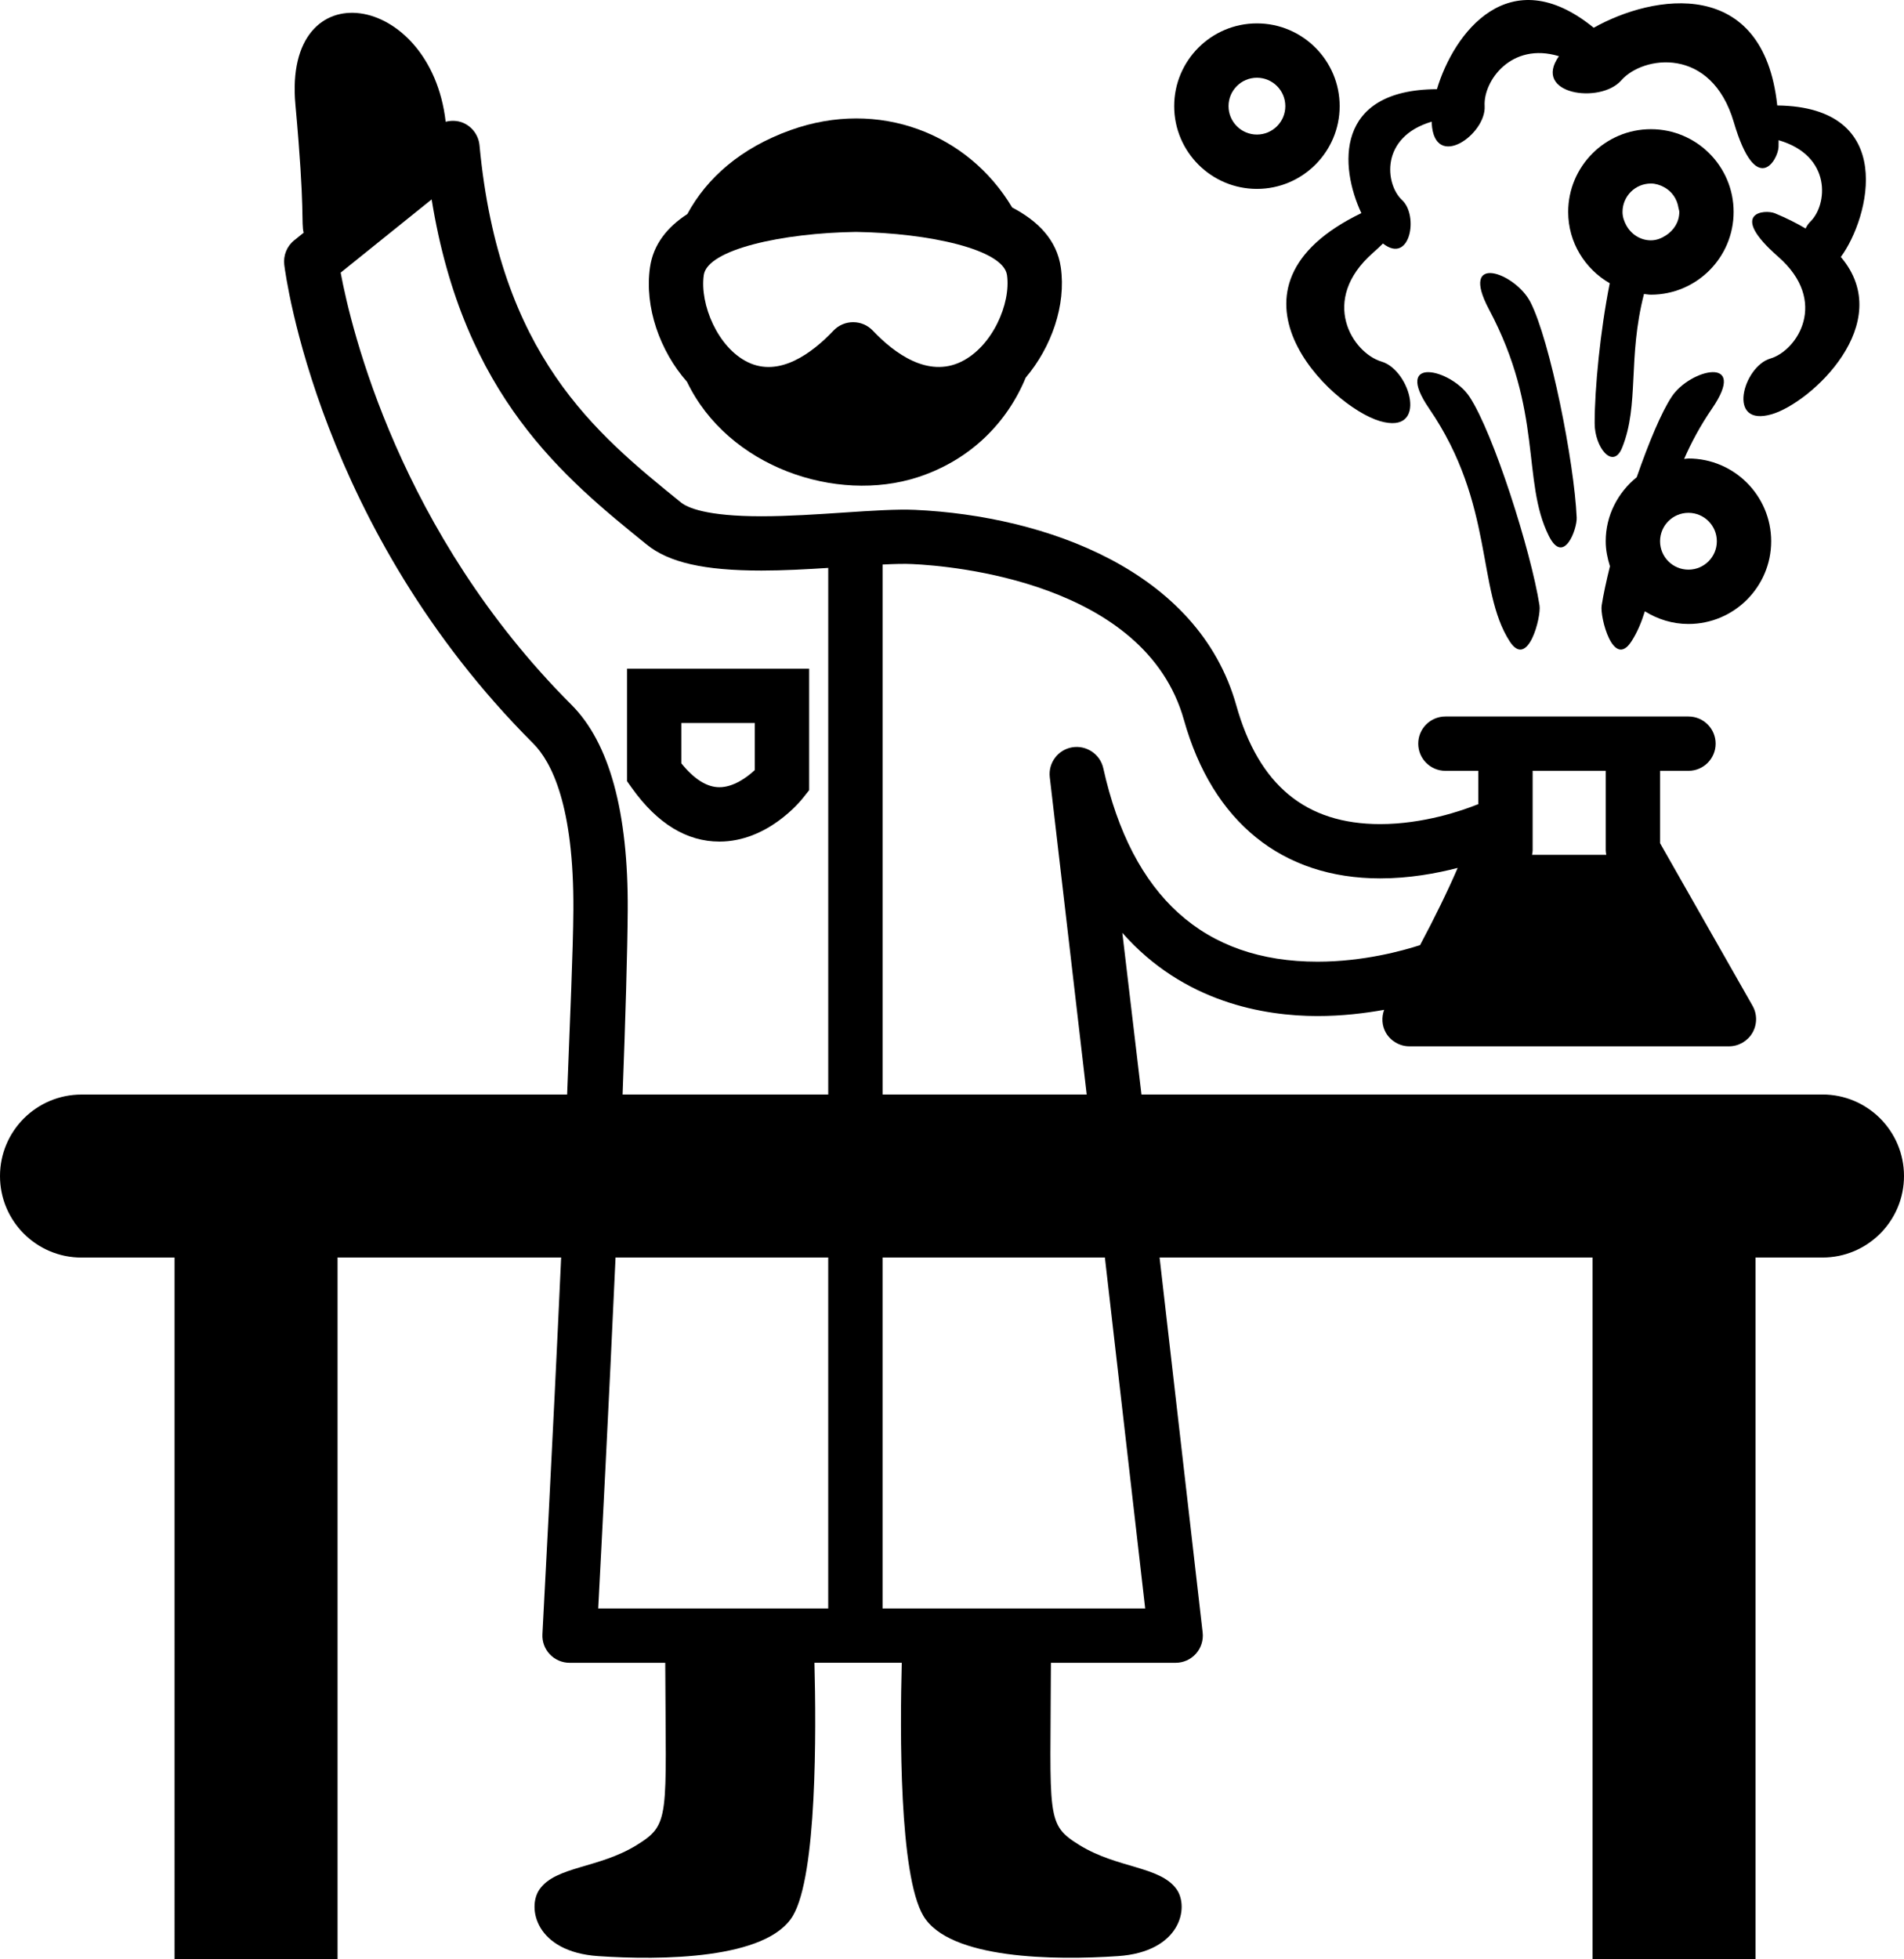 <svg xmlns="http://www.w3.org/2000/svg" xmlns:xlink="http://www.w3.org/1999/xlink" version="1.1" x="0px" y="0px" viewBox="0 0 97.191 100" enable-background="new 0 0 97.191 100" xml:space="preserve"><path d="M36.724,42.956c-1.666,0-3.165-0.914-4.458-2.719l-0.259-0.362V34.13h9.297v6.202l-0.301,0.379  C40.824,40.94,39.162,42.956,36.724,42.956 M34.78,38.963c0.654,0.81,1.307,1.219,1.943,1.219c0.705,0,1.395-0.493,1.807-0.876  v-2.402h-3.75V38.963z"></path><path d="M77.062,32.734c-1.702-2.642-0.762-6.994-4.113-11.884c-1.868-2.725,1.12-2.015,2.056-0.609  c1.219,1.828,3.146,7.887,3.581,10.666C78.678,31.491,77.993,34.18,77.062,32.734"></path><path d="M79.058,27.347c-1.396-2.815-0.268-6.323-3.052-11.556c-1.549-2.917,1.338-1.878,2.113-0.375  c1.005,1.953,2.242,8.189,2.364,10.999C80.511,27.007,79.821,28.888,79.058,27.347"></path><path d="M90.721,5.383c-0.704-6.611-6.321-5.68-9.368-3.966c-4.325-3.522-7.155,0.288-8.003,3.135  c-5.248,0.023-4.966,3.969-3.858,6.326c-7.861,3.795-1.604,9.867,0.946,10.615c2.5,0.731,1.563-2.603,0.087-3.036  c-1.476-0.433-3.212-3.123-0.434-5.558c0.192-0.168,0.355-0.324,0.504-0.47c1.386,1.086,1.832-1.422,0.977-2.214  c-0.871-0.806-1.139-3.22,1.51-4.005c0,0.031-0.001,0.063,0.002,0.093c0.145,2.431,2.785,0.55,2.701-0.888  c-0.078-1.273,1.354-3.288,3.792-2.547c-1.382,1.95,2.108,2.458,3.18,1.236c1.111-1.271,4.599-1.763,5.746,2.13  c1.143,3.893,2.26,1.921,2.284,1.266c0.005-0.119,0-0.228,0.003-0.344c2.733,0.791,2.506,3.303,1.616,4.162  c-0.097,0.095-0.176,0.214-0.238,0.344c-0.455-0.268-0.968-0.528-1.562-0.774c-0.512-0.214-2.435-0.058,0.165,2.217  c2.598,2.274,0.974,4.792-0.406,5.197c-1.381,0.405-2.259,3.524,0.079,2.84c1.993-0.583,6.399-4.638,3.523-8.026  C95.441,11.111,96.874,5.458,90.721,5.383"></path><path d="M54.15,13.65c-0.201-1.404-1.174-2.376-2.483-3.059c-2.252-3.782-6.808-5.564-11.309-3.951  c-2.535,0.907-4.276,2.438-5.274,4.287c-1.012,0.657-1.736,1.536-1.905,2.723c-0.289,2.027,0.509,4.273,1.889,5.837  c2.095,4.359,7.626,6.221,11.783,4.87c2.673-0.872,4.553-2.773,5.506-5.081C53.673,17.719,54.426,15.579,54.15,13.65 M49.059,18.466  c-1.696,0.816-3.387-0.411-4.505-1.589c-0.26-0.276-0.623-0.432-1.005-0.432c-0.381,0-0.743,0.156-1.005,0.432  c-1.105,1.164-2.76,2.386-4.366,1.612c-1.545-0.746-2.464-2.964-2.253-4.449c0.187-1.313,4.03-2.15,7.771-2.202  c3.723,0.058,7.522,0.891,7.707,2.202C51.611,15.495,50.653,17.696,49.059,18.466"></path><path d="M64.161,9.642c-2.331,0-4.224-1.895-4.224-4.224s1.893-4.224,4.224-4.224c2.328,0,4.223,1.895,4.223,4.224  S66.489,9.642,64.161,9.642 M64.161,3.968c-0.801,0-1.45,0.65-1.45,1.45s0.649,1.45,1.45,1.45c0.8,0,1.449-0.65,1.449-1.45  S64.961,3.968,64.161,3.968"></path><path d="M86.188,23.403c-0.077,0-0.145,0.019-0.221,0.022c0.365-0.837,0.826-1.697,1.428-2.576c1.867-2.725-1.122-2.015-2.056-0.609  c-0.527,0.788-1.182,2.362-1.793,4.12c-0.956,0.774-1.582,1.943-1.582,3.268c0,0.447,0.089,0.869,0.217,1.274  c-0.188,0.758-0.336,1.447-0.423,2.004c-0.094,0.586,0.591,3.274,1.522,1.828c0.298-0.46,0.509-0.975,0.683-1.533  c0.648,0.405,1.406,0.648,2.225,0.648c2.328,0,4.223-1.895,4.223-4.222C90.411,25.298,88.517,23.403,86.188,23.403 M86.188,29.076  c-0.801,0-1.45-0.65-1.45-1.449c0-0.8,0.649-1.451,1.45-1.451s1.449,0.65,1.449,1.451C87.638,28.426,86.989,29.076,86.188,29.076"></path><path d="M84.272,6.594c-2.329,0-4.223,1.895-4.223,4.224c0,1.56,0.858,2.911,2.121,3.64c-0.482,2.416-0.77,5.363-0.77,7.14  c-0.003,1.238,0.938,2.41,1.404,1.25c0.885-2.201,0.272-4.566,1.114-7.842c0.117,0.009,0.23,0.035,0.353,0.035  c2.329,0,4.223-1.895,4.223-4.223C88.495,8.488,86.602,6.594,84.272,6.594 M83.008,11.488c-0.108-0.203-0.185-0.424-0.185-0.67  c0-0.801,0.647-1.45,1.449-1.45c0.238,0,0.458,0.073,0.655,0.177c0.406,0.21,0.683,0.6,0.753,1.069  c0.011,0.07,0.041,0.131,0.041,0.204c0,0.509-0.279,0.936-0.678,1.195c-0.226,0.147-0.481,0.254-0.771,0.254  C83.719,12.267,83.251,11.944,83.008,11.488"></path><path d="M93.031,55.865H58.267l-0.977-8.252c3.129,3.553,7.239,4.247,9.964,4.247c1.251,0,2.405-0.138,3.402-0.318  c-0.143,0.385-0.118,0.814,0.09,1.176c0.25,0.425,0.707,0.688,1.2,0.688h7.966h0.378h7.964c0.493,0,0.95-0.263,1.199-0.688  c0.247-0.428,0.251-0.955,0.006-1.384l-4.72-8.296v-3.694h1.449c0.766,0,1.387-0.62,1.387-1.387c0-0.766-0.621-1.386-1.387-1.386  H73.782c-0.765,0-1.387,0.62-1.387,1.386c0,0.767,0.622,1.387,1.387,1.387h1.68v1.708c-0.017,0.007-0.032,0.004-0.049,0.011  c-0.75,0.301-2.738,1-4.962,1c-3.797,0-6.199-1.984-7.345-6.064c-1.933-6.882-9.733-9.665-16.389-9.974  c-0.932-0.043-2.238,0.042-3.646,0.137c-1.326,0.089-2.83,0.19-4.203,0.19c-2.814,0-3.784-0.441-4.109-0.707  c-4.35-3.52-9.278-7.508-10.282-18.23c-0.049-0.508-0.372-0.949-0.841-1.147c-0.284-0.118-0.595-0.127-0.886-0.053  c-0.761-6.642-8.304-7.819-7.67-0.877c0.505,5.531,0.284,6.02,0.42,6.541l-0.481,0.387c-0.375,0.3-0.564,0.773-0.508,1.25  c0.068,0.545,1.767,13.493,12.701,24.425c0.956,0.956,2.087,3.207,2.056,8.504c-0.012,2.052-0.18,5.79-0.318,9.423H4.16  c-2.299,0-4.16,1.862-4.16,4.16c0,2.298,1.861,4.16,4.16,4.16h4.751V100h8.32V64.186h11.413c-0.438,9.607-0.948,19.061-0.956,19.224  c-0.021,0.381,0.116,0.752,0.378,1.028c0.261,0.276,0.627,0.434,1.006,0.434h4.886c0.027,7.951,0.276,8.237-1.471,9.312  c-1.93,1.188-4.098,1.065-4.939,2.241c-0.661,0.924-0.217,3.201,2.984,3.418c3.201,0.218,8.621,0.175,9.942-2.059  c1.232-2.085,1.191-9.431,1.1-12.913h4.457c-0.094,3.482-0.134,10.828,1.1,12.913c1.321,2.233,6.739,2.276,9.939,2.059  c3.203-0.217,3.646-2.494,2.986-3.418c-0.844-1.176-3.012-1.054-4.941-2.241c-1.746-1.075-1.494-1.361-1.47-9.312h6.367  c0.396,0,0.772-0.17,1.035-0.464c0.263-0.295,0.388-0.688,0.343-1.082l-2.198-19.14h22.102V100h8.32V64.186h3.417  c2.295,0,4.16-1.862,4.16-4.16C97.191,57.727,95.326,55.865,93.031,55.865 M78.235,43.404v-4.062h3.73v4.062  c0,0.077,0.017,0.151,0.028,0.228h-3.789C78.218,43.555,78.235,43.481,78.235,43.404 M46.588,28.792  c1.966,0.091,11.868,0.904,13.847,7.955c1.464,5.215,5.021,8.087,10.017,8.087c1.478,0,2.858-0.25,3.956-0.535  c-0.481,1.124-1.204,2.604-1.921,3.942c-0.87,0.282-2.896,0.845-5.232,0.845c-5.8,0-9.48-3.323-10.937-9.876  c-0.161-0.721-0.866-1.185-1.583-1.067c-0.729,0.122-1.233,0.793-1.148,1.526l1.885,16.196h-10.42v-27.05  C45.644,28.785,46.173,28.77,46.588,28.792 M29.174,35.978c-8.794-8.794-11.255-19.223-11.785-22.062l4.645-3.738  c1.62,10.046,6.777,14.218,10.982,17.62c1.132,0.917,2.937,1.325,5.854,1.325c1.132,0,2.296-0.065,3.408-0.136v26.878H31.781  c0.138-3.624,0.249-7.351,0.261-9.406C32.073,41.438,31.106,37.911,29.174,35.978 M30.536,82.098  c0.161-3.054,0.545-10.442,0.885-17.912h10.856v17.912H30.536z M45.051,82.098V64.186H56.4l2.057,17.912H45.051z"></path></svg>